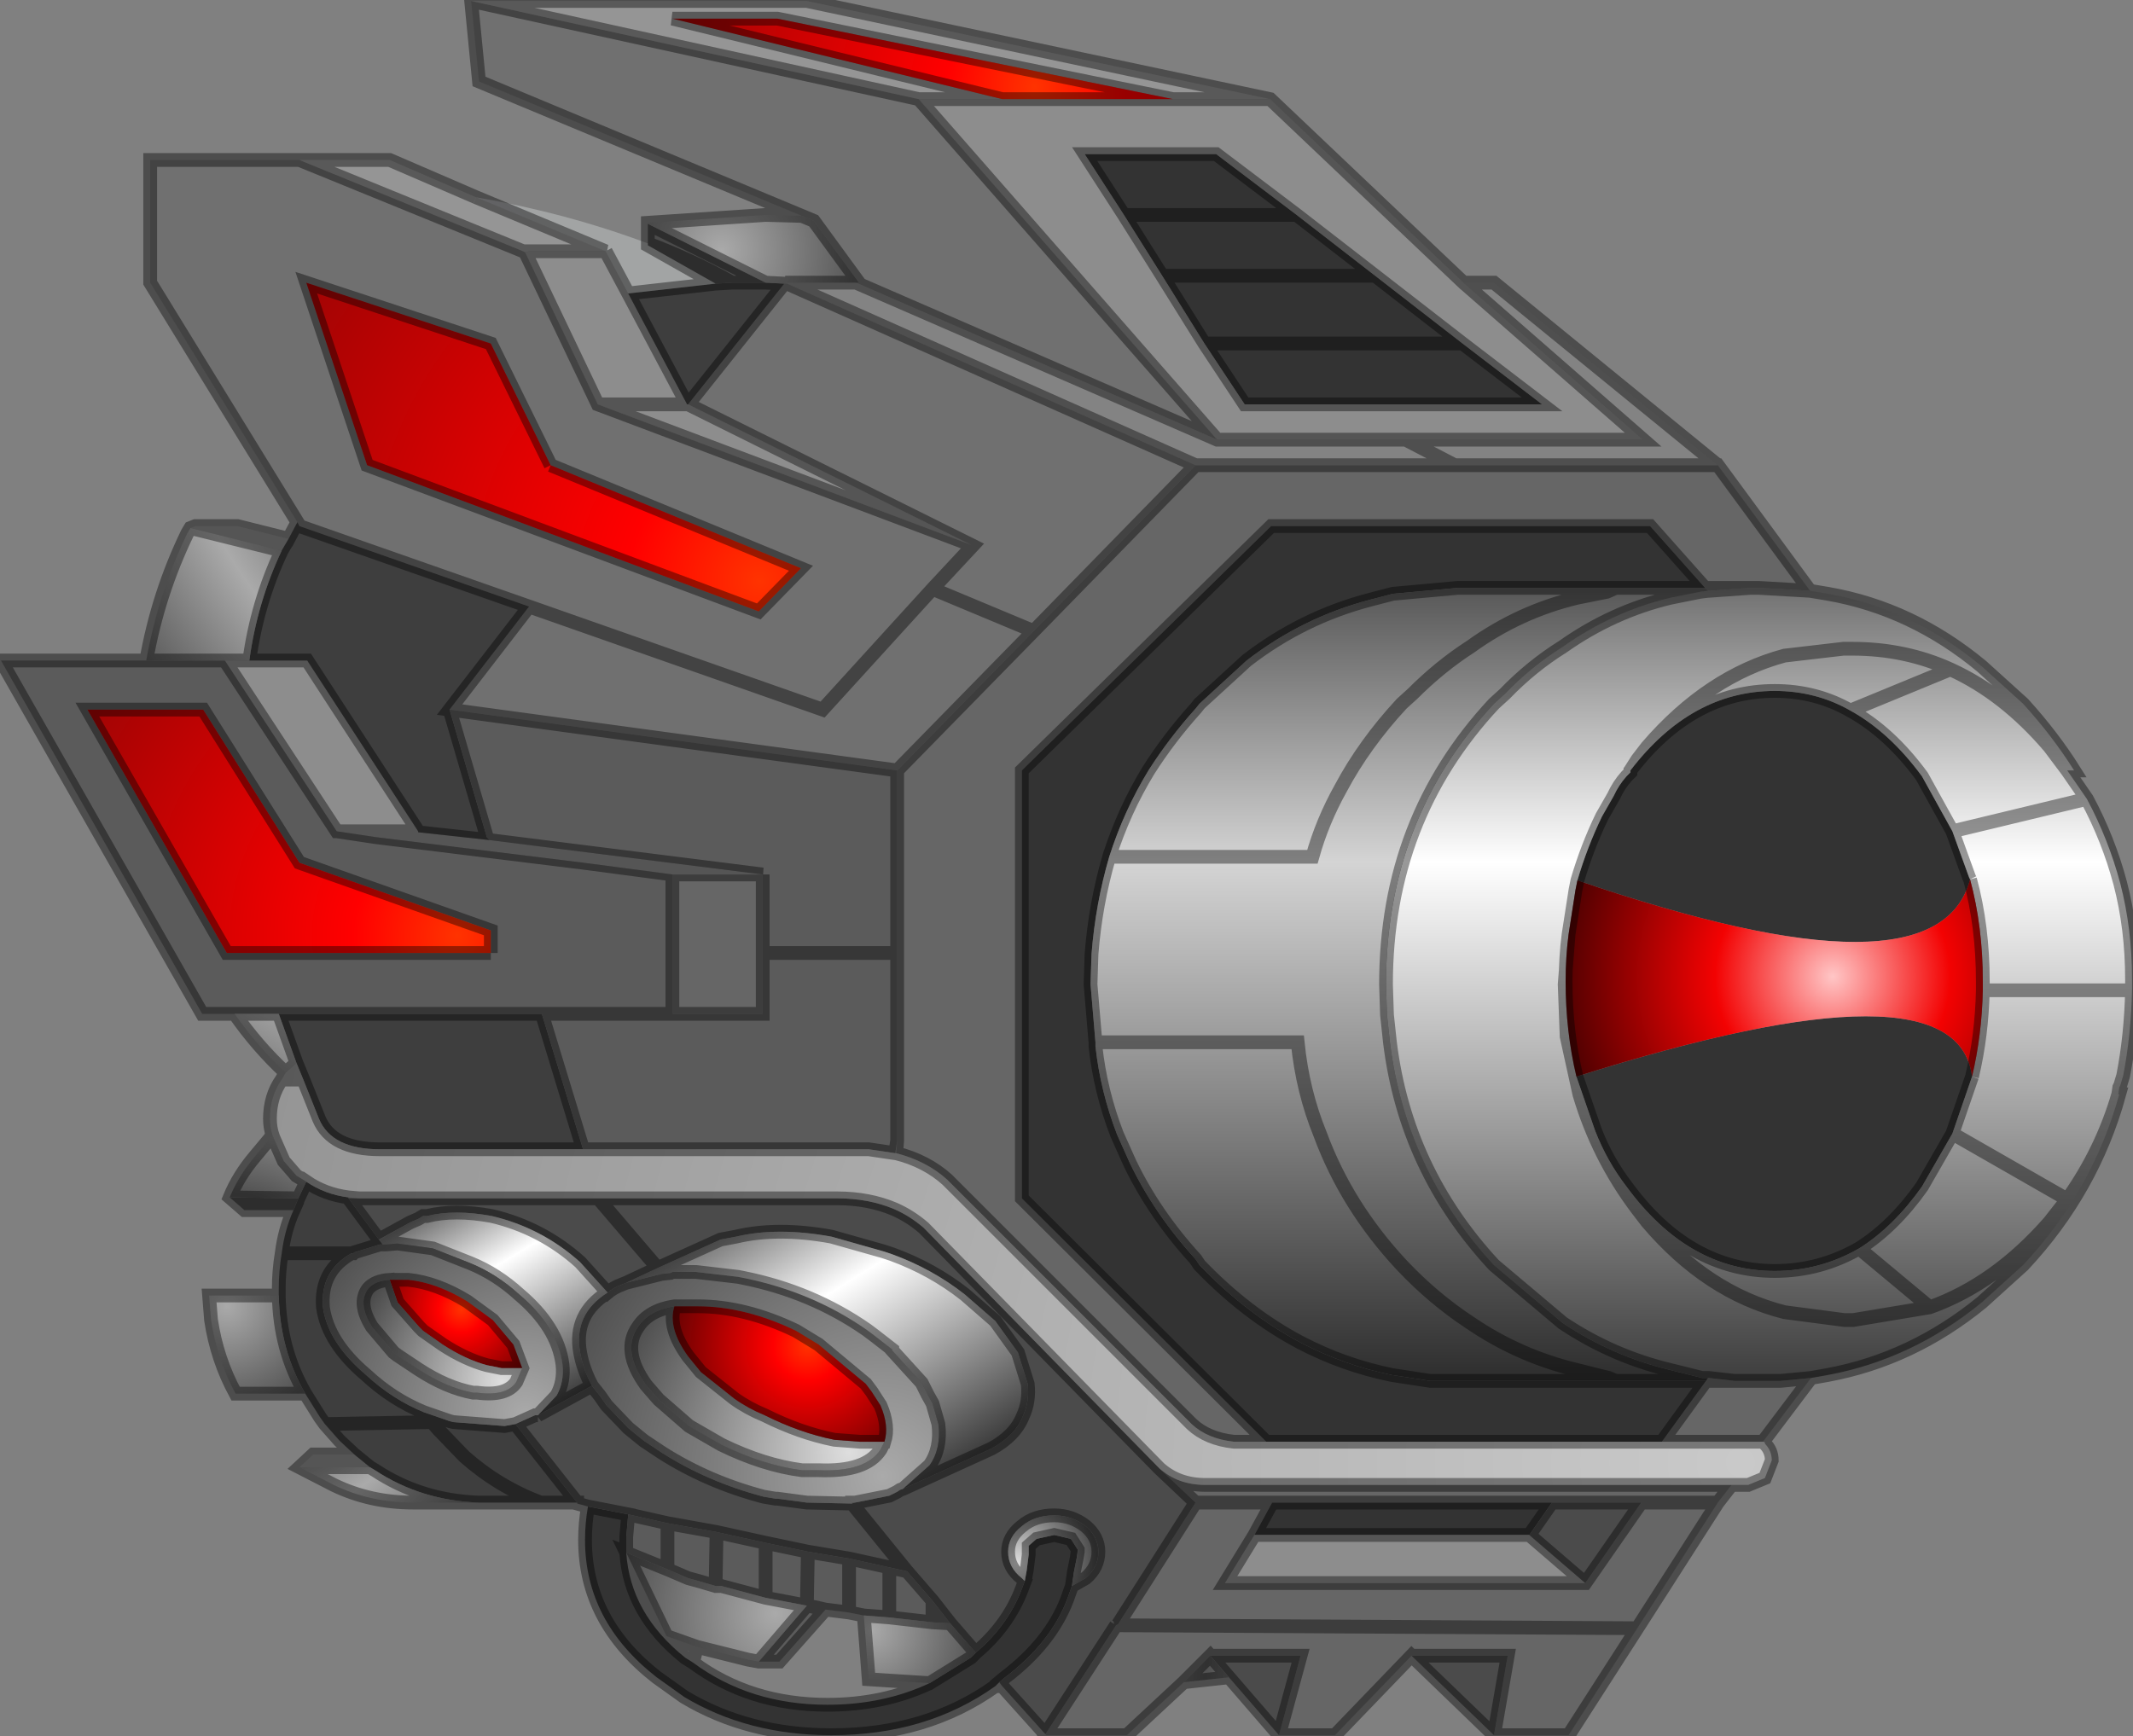 <?xml version="1.0" encoding="UTF-8" standalone="no"?>
<svg xmlns:xlink="http://www.w3.org/1999/xlink" height="88.45px" width="108.65px" xmlns="http://www.w3.org/2000/svg">
  <rect width="100%" height="100%" fill="#808080" stroke="none"/>
  <g transform="matrix(1.0, 0.0, 0.0, 1.0, 0.05, 0.05)">
    <path d="M92.15 30.05 L89.55 29.9 89.1 29.9 87.0 30.05 86.95 30.05 86.8 29.9 89.1 29.9 86.8 29.9 84.0 26.75 64.7 26.75 52.0 39.2 52.0 61.0 64.45 73.4 62.8 73.4 Q61.45 73.25 60.65 72.5 L48.2 60.05 Q47.15 59.1 45.6 58.7 L45.65 58.05 45.65 48.5 45.65 39.2 52.6 32.1 60.85 23.65 74.05 23.65 87.45 23.65 92.15 30.05 M86.95 70.15 L87.0 70.15 88.3 70.3 89.1 70.3 89.25 70.3 90.15 70.3 90.65 70.3 92.2 70.15 89.75 73.4 84.6 73.4 86.85 70.3 86.95 70.15 M88.3 70.3 L86.85 70.3 88.3 70.3 M88.15 75.6 L87.45 76.5 83.35 82.9 79.85 88.35 76.05 88.35 76.75 84.3 71.85 84.3 67.95 88.35 65.1 88.35 66.2 84.3 61.6 84.3 60.25 85.65 57.35 88.35 53.25 88.35 53.2 88.3 56.8 82.75 56.9 82.7 60.85 76.5 64.75 76.5 60.85 76.5 59.0 74.75 Q59.95 75.6 61.35 75.6 L88.15 75.6 M83.55 76.5 L87.45 76.5 83.55 76.5 79.0 76.5 64.75 76.5 63.85 78.15 62.35 80.6 80.7 80.6 83.55 76.5 M83.35 82.9 L56.8 82.75 83.35 82.9 M34.2 44.5 L38.8 44.5 38.8 48.5 38.8 51.6 34.2 51.6 34.2 44.5" fill="#666666" fill-rule="evenodd" stroke="none"/>
    <path d="M80.3 44.8 Q80.8 43.1 81.55 41.55 L82.15 40.5 Q82.4 39.95 82.8 39.5 L83.0 39.3 83.0 39.2 Q86.1 35.15 90.35 35.15 92.45 35.15 94.2 36.15 96.2 37.25 97.85 39.5 L99.4 42.3 100.25 44.65 100.3 44.75 Q98.65 51.1 80.3 44.8 M56.45 43.6 Q55.75 46.0 55.55 48.55 L55.5 50.1 55.75 53.05 55.75 53.25 Q56.0 55.55 56.85 57.75 L57.5 59.2 Q58.75 61.8 60.85 64.1 L61.05 64.4 Q63.45 66.9 66.2 68.35 68.4 69.5 70.85 70.0 L72.8 70.3 73.4 70.3 74.0 70.3 82.25 70.3 86.85 70.3 84.6 73.4 64.45 73.4 52.0 61.0 52.0 39.2 64.7 26.75 84.0 26.75 86.8 29.9 82.25 29.9 74.2 29.9 70.9 30.2 69.75 30.5 Q66.3 31.4 63.45 33.6 L61.05 35.8 60.85 36.05 Q59.5 37.55 58.45 39.2 57.2 41.25 56.45 43.6 M100.4 54.8 L99.4 57.7 97.85 60.4 Q96.4 62.45 94.65 63.55 92.65 64.7 90.35 64.7 85.95 64.7 82.8 60.4 81.8 59.1 81.2 57.55 L80.25 54.8 Q99.65 48.65 100.4 54.8 M50.65 85.85 Q47.15 88.35 42.3 88.35 38.05 88.35 34.8 86.4 L33.4 85.4 Q29.75 82.55 29.75 78.4 29.75 77.55 29.9 76.7 L31.95 77.1 31.85 78.25 31.85 78.55 31.85 78.65 31.85 79.05 Q32.05 82.15 34.85 84.4 L35.25 84.65 Q38.15 86.8 42.1 86.8 44.95 86.8 47.3 85.7 L49.4 84.4 49.65 84.15 Q51.3 82.75 52.0 80.9 L52.15 80.5 52.25 79.95 52.35 79.15 52.35 78.7 52.75 78.35 53.65 78.15 54.5 78.35 54.85 78.9 54.8 79.3 54.65 80.05 54.55 80.75 54.3 81.45 Q53.45 83.65 51.15 85.4 L50.85 85.65 50.65 85.85 M63.85 78.15 L64.75 76.5 79.0 76.5 77.85 78.15 63.85 78.15 M57.2 10.9 L55.2 7.8 61.9 7.8 66.0 10.9 70.0 14.0 74.45 17.45 78.5 20.55 63.35 20.55 61.3 17.45 59.15 14.0 57.2 10.9 66.0 10.9 57.2 10.9 M74.45 17.45 L61.3 17.45 74.45 17.45 M70.0 14.0 L59.15 14.0 70.0 14.0" fill="#333333" fill-rule="evenodd" stroke="none"/>
    <path d="M60.85 23.65 L52.6 32.1 45.65 39.2 22.85 36.1 26.9 30.85 41.85 36.1 47.45 29.95 52.6 32.1 47.45 29.95 41.85 36.1 26.9 30.85 15.2 26.75 15.1 26.55 7.6 14.35 7.6 8.1 15.2 8.1 26.6 12.75 26.7 12.8 30.4 20.55 49.4 27.7 49.5 27.75 47.45 29.95 49.5 27.75 49.4 27.7 35.0 20.55 39.9 14.4 40.05 14.4 60.85 23.65 M40.8 10.95 L24.35 4.1 23.95 0.0 46.75 5.0 61.95 22.35 43.55 14.35 43.7 14.35 41.4 11.2 40.8 10.95 M28.0 23.65 L24.95 17.45 15.55 14.35 18.65 23.65 38.6 31.1 40.75 28.9 28.0 23.65" fill="#707070" fill-rule="evenodd" stroke="none"/>
    <path d="M15.2 8.1 L19.8 8.1 24.2 10.0 30.8 12.75 26.9 12.75 26.6 12.75 15.2 8.1 M23.95 0.0 L41.05 0.0 64.65 5.0 59.7 5.0 39.55 0.9 34.2 0.9 51.0 5.0 46.75 5.0 23.95 0.0 M26.7 12.8 L26.6 12.75 26.9 12.75 26.7 12.8" fill="#959595" fill-rule="evenodd" stroke="none"/>
    <path d="M15.2 74.7 L15.9 74.05 18.0 74.05 18.8 74.7 15.2 74.7 M9.65 26.85 L9.9 26.75 12.05 26.75 14.65 27.4 14.3 28.0 9.65 26.85 M64.65 5.0 L74.5 14.35 83.65 22.35 71.55 22.35 61.95 22.35 46.75 5.0 51.0 5.0 59.7 5.0 64.65 5.0 M80.7 80.6 L62.35 80.6 63.85 78.15 77.85 78.15 80.7 80.6 M57.2 10.9 L59.15 14.0 61.3 17.45 63.35 20.55 78.5 20.55 74.45 17.45 70.0 14.0 66.0 10.9 61.9 7.8 55.2 7.8 57.2 10.9 M49.4 27.7 L30.4 20.55 26.7 12.8 26.9 12.75 30.8 12.75 31.95 14.9 34.95 20.55 35.0 20.55 49.4 27.7 M34.95 20.55 L30.4 20.55 34.95 20.55 M11.4 33.6 L12.65 33.6 15.6 33.6 21.25 42.3 21.25 42.35 24.9 42.75 38.8 44.5 34.2 44.5 29.65 43.9 19.1 42.6 17.1 42.3 11.4 33.6 M21.25 42.3 L17.1 42.3 21.25 42.3" fill="#8d8d8d" fill-rule="evenodd" stroke="none"/>
    <path d="M87.45 23.65 L74.05 23.65 60.85 23.65 40.05 14.4 39.95 14.35 43.55 14.35 61.95 22.35 71.55 22.35 83.65 22.35 74.5 14.35 76.05 14.35 87.45 23.65 M74.05 23.65 L71.55 22.35 74.05 23.65" fill="#838383" fill-rule="evenodd" stroke="none"/>
    <path d="M76.05 88.35 L71.85 84.3 76.75 84.3 76.05 88.35 M65.1 88.35 L62.55 85.4 61.6 84.3 66.2 84.3 65.1 88.35 M53.2 88.3 L51.0 85.85 50.85 85.65 51.15 85.4 Q53.45 83.65 54.3 81.45 L54.55 80.75 55.25 80.35 Q55.9 79.8 55.9 79.0 55.9 78.25 55.25 77.7 54.55 77.15 53.65 77.15 52.65 77.15 52.0 77.7 51.3 78.25 51.3 79.0 51.3 79.8 52.0 80.35 L52.15 80.5 52.0 80.9 Q51.3 82.75 49.65 84.15 L48.35 82.65 47.45 81.5 46.15 80.0 43.35 76.55 46.15 80.0 45.25 79.8 43.2 79.35 41.1 79.0 38.95 78.55 36.45 78.0 33.95 77.55 31.95 77.1 29.9 76.7 29.35 76.55 29.35 76.5 26.2 72.5 27.2 72.05 27.35 72.05 30.1 70.55 30.5 71.05 30.85 71.55 31.95 72.7 32.5 73.15 32.75 73.35 33.65 73.95 Q36.0 75.45 38.85 76.2 L39.45 76.3 39.55 76.3 41.05 76.5 43.35 76.55 43.5 76.5 45.25 76.15 45.65 75.95 45.8 75.85 45.95 75.8 50.45 73.75 Q51.65 73.1 52.05 72.1 52.4 71.35 52.3 70.45 L51.8 68.85 50.65 67.25 49.1 65.9 Q47.45 64.6 45.4 63.85 L44.95 63.7 42.3 62.95 Q39.55 62.45 37.45 62.95 L36.65 63.1 36.1 63.35 33.45 64.55 31.85 65.3 31.6 65.4 Q31.2 65.55 30.9 65.8 L29.5 64.25 Q27.55 62.5 25.0 61.9 23.1 61.55 21.7 61.9 L21.5 61.9 21.25 62.05 20.9 62.2 20.8 62.25 19.25 63.1 17.7 61.0 18.25 61.0 30.4 61.0 30.5 61.1 33.45 64.55 30.5 61.1 30.4 61.0 42.6 61.0 Q44.2 61.0 45.5 61.55 46.3 61.9 47.0 62.5 L59.0 74.75 60.85 76.5 56.9 82.7 56.8 82.75 53.2 88.3 M14.9 61.6 L12.4 61.6 11.65 60.95 15.15 61.0 14.9 61.6 M32.95 12.35 L32.95 11.35 38.95 14.35 38.05 14.35 37.25 14.35 36.4 14.4 32.95 12.45 32.95 12.35 Q35.2 13.2 37.25 14.35 35.2 13.2 32.95 12.35 M83.55 76.5 L80.7 80.6 77.85 78.15 79.0 76.5 83.55 76.5" fill="#4b4b4b" fill-rule="evenodd" stroke="none"/>
    <path d="M29.35 76.5 L27.5 76.5 24.35 76.5 Q21.4 76.4 19.05 74.85 L18.8 74.7 18.0 74.05 17.25 73.35 16.5 72.5 16.25 72.15 15.5 70.95 Q14.2 68.7 14.15 65.95 L14.15 65.6 Q14.15 64.7 14.3 63.8 14.45 62.6 14.9 61.6 L15.15 61.0 15.55 60.15 Q16.5 60.8 17.7 60.95 L17.7 61.0 19.25 63.1 19.45 63.35 19.3 63.35 18.0 63.75 17.95 63.8 17.85 63.8 Q16.25 64.7 16.4 66.55 16.65 68.35 18.6 70.0 19.95 71.25 21.55 71.9 L22.85 72.35 23.05 72.4 25.65 72.6 26.2 72.5 29.35 76.5 M14.65 27.4 L15.1 26.55 15.2 26.75 26.9 30.85 22.85 36.1 24.75 42.6 24.9 42.75 21.25 42.35 21.25 42.3 15.6 33.6 12.65 33.6 Q13.05 30.65 14.3 28.0 L14.65 27.4 M37.25 14.35 L38.05 14.35 38.95 14.35 39.9 14.4 35.0 20.55 34.95 20.55 31.95 14.9 36.4 14.4 37.25 14.35 M27.55 51.6 L29.65 58.5 19.3 58.5 Q16.85 58.5 16.2 56.95 L15.4 54.95 15.05 54.1 14.15 51.6 27.55 51.6 M27.5 76.5 Q25.35 75.7 23.6 74.15 L22.3 72.8 21.95 72.4 21.55 71.9 21.95 72.4 22.3 72.8 23.6 74.15 Q25.35 75.7 27.5 76.5 M14.3 63.8 L17.85 63.8 14.3 63.8 M21.95 72.4 L16.5 72.5 21.95 72.4" fill="#3e3e3e" fill-rule="evenodd" stroke="none"/>
    <path d="M45.65 39.2 L45.65 48.5 45.65 58.05 45.55 58.7 44.2 58.5 29.65 58.5 27.55 51.6 34.2 51.6 27.55 51.6 14.15 51.6 11.9 51.6 10.25 51.6 0.0 33.6 7.4 33.6 11.4 33.6 17.1 42.3 19.1 42.6 29.65 43.9 34.2 44.5 34.2 51.6 38.8 51.6 38.8 48.5 38.8 44.5 24.9 42.75 24.75 42.6 22.85 36.1 45.65 39.2 M24.95 48.5 L24.95 47.35 15.2 43.9 10.3 36.1 4.4 36.1 11.5 48.5 24.95 48.5 M45.65 48.5 L38.8 48.5 45.65 48.5 M46.15 80.0 L47.45 81.5 48.35 82.65 47.45 82.6 45.25 82.35 43.95 82.25 43.2 82.1 42.0 81.95 39.65 84.6 38.6 84.6 41.05 81.75 38.95 81.35 36.7 80.75 36.4 80.75 35.55 80.5 35.0 80.35 33.95 79.9 31.85 79.05 31.85 78.65 31.85 78.55 31.85 78.25 31.95 77.1 33.95 77.55 36.45 78.0 38.95 78.55 41.1 79.0 43.2 79.35 45.25 79.8 46.15 80.0 M33.95 77.55 L33.95 79.9 33.95 77.55 M41.1 79.0 L41.05 81.75 41.1 81.75 42.0 81.95 41.1 81.75 41.05 81.75 41.1 79.0 M36.45 78.0 L36.4 80.75 36.45 78.0 M38.95 78.55 L38.95 81.35 38.95 78.55 M45.25 79.8 L45.25 82.35 45.25 79.8 M43.2 79.35 L43.2 82.1 43.2 79.35 M47.45 81.5 L47.45 82.6 47.45 81.5" fill="#5b5b5b" fill-rule="evenodd" stroke="none"/>
    <path d="M24.2 10.0 Q28.8 10.8 32.95 12.35 L32.95 12.45 36.4 14.4 31.95 14.9 30.8 12.75 24.2 10.0" fill="url(#gradient0)" fill-rule="evenodd" stroke="none"/>
    <path d="M30.9 65.8 Q31.2 65.55 31.6 65.4 L31.85 65.3 33.65 64.85 34.1 64.8 34.2 64.75 35.4 64.75 37.55 65.0 37.8 65.05 Q41.3 65.75 44.1 67.7 L44.5 68.0 45.4 68.7 45.4 68.75 46.9 70.4 47.2 71.0 47.45 71.45 47.75 72.5 Q47.9 73.75 47.3 74.6 L45.95 75.8 45.8 75.85 45.65 75.95 45.25 76.15 43.5 76.5 43.35 76.5 43.35 76.55 41.05 76.5 39.55 76.3 39.45 76.3 38.85 76.2 Q36.0 75.45 33.65 73.95 L32.75 73.35 32.5 73.15 31.95 72.7 30.85 71.55 30.5 71.05 30.1 70.55 Q29.65 69.7 29.5 68.85 29.15 66.9 30.9 65.8 M34.3 66.5 Q33.0 66.7 32.45 67.55 31.6 68.75 32.85 70.5 L33.5 71.25 35.05 72.6 36.7 73.55 Q38.85 74.6 40.8 74.85 L41.65 74.85 Q44.05 74.95 44.8 73.8 L45.0 73.4 Q45.25 72.6 44.8 71.55 L44.35 70.85 44.05 70.45 41.65 68.45 40.5 67.75 Q37.9 66.5 35.5 66.5 L34.3 66.5" fill="url(#gradient1)" fill-rule="evenodd" stroke="none"/>
    <path d="M31.85 65.3 L33.45 64.55 36.1 63.35 36.65 63.1 37.45 62.95 Q39.55 62.45 42.3 62.95 L44.95 63.7 45.4 63.85 Q47.45 64.6 49.1 65.9 L50.65 67.25 51.8 68.85 52.3 70.45 Q52.4 71.35 52.05 72.1 51.65 73.1 50.45 73.75 L45.95 75.8 47.3 74.6 Q47.9 73.75 47.75 72.5 L47.45 71.45 47.2 71.0 46.9 70.4 45.4 68.75 45.4 68.7 44.5 68.0 44.1 67.7 Q41.3 65.75 37.8 65.05 L37.55 65.0 35.4 64.75 34.2 64.75 34.1 64.8 33.65 64.85 31.85 65.3" fill="url(#gradient2)" fill-rule="evenodd" stroke="none"/>
    <path d="M52.15 80.5 L52.0 80.35 Q51.3 79.8 51.3 79.0 51.3 78.25 52.0 77.7 52.65 77.15 53.65 77.15 54.55 77.15 55.25 77.7 55.9 78.25 55.9 79.0 55.9 79.8 55.25 80.35 L54.55 80.75 54.65 80.05 54.8 79.3 54.85 79.0 54.85 78.9 54.5 78.35 53.65 78.15 52.75 78.35 52.35 78.7 52.35 79.15 52.25 79.95 52.15 80.5" fill="url(#gradient3)" fill-rule="evenodd" stroke="none"/>
    <path d="M105.25 39.2 L104.35 38.0 Q102.05 35.3 99.3 34.05 97.0 33.0 94.3 33.0 L94.1 33.0 93.85 33.0 90.85 33.35 Q86.95 34.4 83.85 38.0 L83.35 38.65 83.0 39.2 83.35 38.65 83.85 38.0 Q86.95 34.4 90.85 33.35 L93.85 33.0 94.1 33.0 94.3 33.0 Q97.0 33.0 99.3 34.05 102.05 35.3 104.35 38.0 L105.25 39.2 106.25 40.65 Q107.35 42.7 107.95 44.95 108.55 47.25 108.55 49.85 L108.55 50.1 108.55 50.2 108.55 50.4 Q108.5 52.7 108.1 54.75 L107.95 55.25 107.9 55.35 107.85 55.7 107.9 55.7 Q106.55 60.6 103.0 64.4 L100.9 66.3 Q97.35 69.2 93.05 70.0 L92.2 70.15 90.65 70.3 90.15 70.3 89.25 70.3 89.1 70.3 88.3 70.3 87.0 70.15 86.95 70.15 86.65 70.15 85.05 69.75 Q82.1 69.05 79.55 67.35 L76.05 64.4 Q71.55 59.55 70.75 53.05 L70.6 51.65 70.55 50.1 Q70.55 41.7 76.05 35.8 L76.6 35.3 Q77.95 33.9 79.55 32.9 82.1 31.1 85.05 30.4 L86.55 30.1 86.95 30.05 87.0 30.05 89.1 29.9 89.55 29.9 92.15 30.05 93.05 30.2 Q97.35 30.95 100.9 33.9 L103.0 35.8 Q104.5 37.45 105.6 39.2 L105.25 39.2 M79.85 47.55 L79.65 50.1 79.75 52.75 80.4 55.7 Q81.35 58.9 83.35 61.55 L83.85 62.2 Q86.9 65.8 90.85 66.8 L93.9 67.2 94.1 67.2 94.35 67.2 98.25 66.55 Q101.6 65.35 104.35 62.2 L105.25 61.05 Q107.0 58.6 107.85 55.7 107.0 58.6 105.25 61.05 L104.35 62.2 Q101.6 65.35 98.25 66.55 L94.35 67.2 94.1 67.2 93.9 67.2 90.85 66.8 Q86.9 65.8 83.85 62.2 L83.35 61.55 Q81.35 58.9 80.4 55.7 L79.75 52.75 79.65 50.1 79.85 47.55 Q79.7 48.7 79.7 49.95 79.7 52.5 80.25 54.8 L81.2 57.55 Q81.8 59.1 82.8 60.4 85.95 64.7 90.35 64.7 92.65 64.7 94.65 63.55 96.4 62.45 97.85 60.4 L99.4 57.7 100.4 54.8 Q100.9 52.7 100.95 50.4 L100.95 49.95 Q100.95 47.15 100.3 44.75 L100.25 44.65 99.4 42.3 97.85 39.5 Q96.2 37.25 94.2 36.15 92.45 35.15 90.35 35.15 86.1 35.15 83.0 39.2 L83.0 39.3 82.8 39.5 Q82.4 39.95 82.15 40.5 L81.55 41.55 Q80.8 43.1 80.3 44.8 L80.2 45.3 79.85 47.55 M99.3 34.05 L94.2 36.15 99.3 34.05 M106.25 40.65 L99.4 42.3 106.25 40.65 M98.25 66.55 L94.65 63.55 98.25 66.55 M108.55 50.4 L100.95 50.4 108.55 50.4 M105.25 61.05 L99.4 57.7 105.25 61.05" fill="url(#gradient4)" fill-rule="evenodd" stroke="none"/>
    <path d="M86.95 30.05 L86.55 30.1 85.05 30.4 Q82.1 31.1 79.55 32.9 77.95 33.9 76.6 35.3 L76.05 35.8 Q70.55 41.7 70.55 50.1 L70.6 51.65 70.75 53.05 Q71.55 59.55 76.05 64.4 L79.55 67.35 Q82.1 69.05 85.05 69.75 L86.65 70.15 86.95 70.15 86.85 70.3 82.25 70.3 81.9 70.15 80.3 69.75 Q77.35 69.05 74.85 67.35 72.95 66.1 71.35 64.4 68.55 61.4 67.2 57.75 66.3 55.55 66.05 53.05 L55.75 53.05 66.05 53.05 Q66.3 55.55 67.2 57.75 68.55 61.4 71.35 64.4 72.95 66.1 74.85 67.35 77.35 69.05 80.3 69.75 L81.9 70.15 82.25 70.3 74.0 70.3 73.4 70.3 72.8 70.3 70.85 70.0 Q68.4 69.5 66.2 68.35 63.45 66.9 61.05 64.4 L60.85 64.1 Q58.75 61.8 57.5 59.2 L56.85 57.75 Q56.0 55.55 55.75 53.25 L55.75 53.05 55.5 50.1 55.55 48.55 Q55.75 46.0 56.45 43.6 57.2 41.25 58.45 39.2 59.5 37.55 60.85 36.05 L61.05 35.8 63.45 33.6 Q66.3 31.4 69.75 30.5 L70.9 30.2 74.2 29.9 82.25 29.9 86.8 29.9 86.95 30.05 M56.45 43.6 L66.8 43.6 Q67.3 41.8 68.25 40.1 69.45 37.85 71.35 35.8 L71.9 35.3 Q73.3 33.9 74.85 32.9 77.35 31.1 80.3 30.4 L81.8 30.1 82.25 29.9 81.8 30.1 80.3 30.4 Q77.35 31.1 74.85 32.9 73.3 33.9 71.9 35.3 L71.35 35.8 Q69.45 37.85 68.25 40.1 67.3 41.8 66.8 43.6 L56.45 43.6" fill="url(#gradient5)" fill-rule="evenodd" stroke="none"/>
    <path d="M79.85 47.55 L80.2 45.3 80.3 44.8 Q98.65 51.1 100.3 44.75 100.95 47.15 100.95 49.95 L100.95 50.4 Q100.9 52.7 100.4 54.8 99.65 48.65 80.25 54.8 79.7 52.5 79.7 49.95 79.7 48.7 79.85 47.55" fill="url(#gradient6)" fill-rule="evenodd" stroke="none"/>
    <path d="M45.6 58.7 Q47.15 59.1 48.2 60.05 L60.65 72.5 Q61.45 73.25 62.8 73.4 L64.45 73.4 84.6 73.4 89.75 73.4 89.8 73.4 89.85 73.45 89.85 73.5 Q90.2 73.85 90.2 74.35 L89.85 75.25 89.0 75.6 88.7 75.6 88.15 75.6 61.35 75.6 Q59.95 75.6 59.0 74.75 L47.0 62.5 Q46.3 61.9 45.5 61.55 44.2 61.0 42.6 61.0 L30.4 61.0 18.25 61.0 17.7 60.95 Q16.5 60.8 15.55 60.15 L15.05 59.85 14.4 59.1 13.85 57.85 Q13.7 57.4 13.7 56.95 13.7 55.8 14.3 54.95 L14.5 54.6 15.05 54.1 15.4 54.95 16.2 56.95 Q16.85 58.5 19.3 58.5 L29.65 58.5 44.2 58.5 45.55 58.7 45.6 58.7 M14.3 54.95 L14.45 54.95 15.4 54.95 14.45 54.95 14.3 54.95" fill="url(#gradient7)" fill-rule="evenodd" stroke="none"/>
    <path d="M51.0 5.0 L34.2 0.9 39.55 0.9 59.7 5.0 51.0 5.0" fill="url(#gradient8)" fill-rule="evenodd" stroke="none"/>
    <path d="M14.5 54.6 Q13.05 53.25 11.9 51.6 L14.15 51.6 15.05 54.1 14.5 54.6 M7.4 33.6 Q8.0 30.2 9.5 27.1 L9.65 26.85 14.3 28.0 Q13.05 30.65 12.65 33.6 L11.4 33.6 7.4 33.6 M32.95 11.35 L32.95 11.3 38.95 10.9 40.8 10.95 41.4 11.2 43.7 14.35 43.55 14.35 39.95 14.35 39.9 14.4 38.95 14.35 32.95 11.35" fill="url(#gradient9)" fill-rule="evenodd" stroke="none"/>
    <path d="M28.0 23.65 L40.75 28.9 38.6 31.1 18.65 23.65 15.55 14.35 24.95 17.45 28.0 23.65" fill="url(#gradient10)" fill-rule="evenodd" stroke="none"/>
    <path d="M24.95 48.5 L11.5 48.5 4.4 36.1 10.3 36.1 15.2 43.9 24.95 47.35 24.95 48.5" fill="url(#gradient11)" fill-rule="evenodd" stroke="none"/>
    <path d="M19.25 63.1 L20.8 62.25 20.9 62.2 21.25 62.05 21.5 61.9 21.7 61.9 Q23.1 61.55 25.0 61.9 27.55 62.5 29.5 64.25 L30.9 65.8 Q29.15 66.9 29.5 68.85 29.65 69.7 30.1 70.55 L27.35 72.05 28.3 71.05 Q28.7 70.35 28.6 69.45 28.35 67.55 26.4 65.9 25.25 64.85 23.9 64.3 L22.0 63.55 20.2 63.3 19.6 63.35 19.45 63.35 19.25 63.1" fill="url(#gradient12)" fill-rule="evenodd" stroke="none"/>
    <path d="M26.55 69.65 L26.1 68.45 25.05 67.2 23.75 66.25 Q22.2 65.3 20.75 65.15 L19.8 65.15 Q19.05 65.2 18.7 65.6 18.15 66.35 18.9 67.55 L20.0 68.85 20.2 69.0 21.25 69.7 Q22.7 70.65 24.05 70.9 L24.25 70.9 Q25.75 71.1 26.25 70.35 L26.55 69.65 M19.45 63.35 L19.6 63.35 20.2 63.3 22.0 63.55 23.9 64.3 Q25.25 64.85 26.4 65.9 28.35 67.55 28.6 69.45 28.7 70.35 28.3 71.05 L27.35 72.05 27.2 72.05 26.2 72.5 25.65 72.6 23.05 72.4 22.85 72.35 21.55 71.9 Q19.95 71.25 18.6 70.0 16.65 68.35 16.4 66.55 16.25 64.7 17.85 63.8 L17.95 63.8 18.0 63.75 19.3 63.35 19.45 63.35" fill="url(#gradient13)" fill-rule="evenodd" stroke="none"/>
    <path d="M19.8 65.15 L20.75 65.15 Q22.2 65.3 23.75 66.25 L25.05 67.2 26.1 68.45 26.55 69.65 25.5 69.65 24.75 69.5 Q23.65 69.2 22.5 68.45 L21.5 67.75 21.3 67.55 20.2 66.3 19.8 65.15" fill="url(#gradient14)" fill-rule="evenodd" stroke="none"/>
    <path d="M26.55 69.65 L26.25 70.35 Q25.75 71.1 24.25 70.9 L24.05 70.9 Q22.7 70.65 21.25 69.7 L20.2 69.0 20.0 68.85 18.9 67.55 Q18.15 66.35 18.7 65.6 19.05 65.2 19.8 65.15 L20.2 66.3 21.3 67.55 21.5 67.75 22.5 68.45 Q23.65 69.2 24.75 69.5 L25.5 69.65 26.55 69.65" fill="url(#gradient15)" fill-rule="evenodd" stroke="none"/>
    <path d="M45.0 73.4 L44.8 73.8 Q44.05 74.95 41.65 74.85 L40.8 74.85 Q38.85 74.6 36.7 73.55 L35.05 72.6 33.5 71.25 32.85 70.5 Q31.6 68.75 32.45 67.55 33.0 66.7 34.3 66.5 33.95 67.6 35.0 69.05 L35.65 69.85 37.35 71.2 Q38.05 71.7 38.9 72.05 40.7 72.95 42.45 73.3 L43.75 73.4 45.0 73.4" fill="url(#gradient16)" fill-rule="evenodd" stroke="none"/>
    <path d="M34.3 66.5 L35.5 66.5 Q37.9 66.5 40.5 67.75 L41.65 68.45 44.05 70.45 44.35 70.85 44.8 71.55 Q45.25 72.6 45.0 73.4 L43.75 73.4 42.45 73.3 Q40.7 72.95 38.9 72.05 38.05 71.7 37.35 71.2 L35.65 69.85 35.0 69.05 Q33.95 67.6 34.3 66.5" fill="url(#gradient17)" fill-rule="evenodd" stroke="none"/>
    <path d="M24.35 76.5 L21.0 76.5 Q18.8 76.5 16.95 75.6 L15.2 74.7 18.8 74.7 19.05 74.85 Q21.4 76.4 24.35 76.5 M15.5 70.95 L11.95 70.95 Q11.0 69.2 10.7 67.2 L10.6 65.95 14.15 65.95 Q14.2 68.7 15.5 70.95 M11.65 60.95 Q12.1 59.85 12.95 58.85 L13.7 57.95 Q13.7 57.9 13.85 57.85 L14.4 59.1 15.05 59.85 15.55 60.15 15.15 61.0 11.65 60.95" fill="url(#gradient18)" fill-rule="evenodd" stroke="none"/>
    <path d="M31.85 79.05 L33.95 79.9 35.0 80.35 35.55 80.5 36.4 80.75 36.7 80.75 38.95 81.35 41.05 81.75 38.6 84.6 38.05 84.5 35.45 83.85 33.9 83.3 31.85 79.05" fill="url(#gradient19)" fill-rule="evenodd" stroke="none"/>
    <path d="M62.55 85.4 L60.25 85.65 61.6 84.3 62.55 85.4 M48.35 82.65 L49.65 84.15 49.4 84.4 47.3 85.7 44.2 85.5 43.95 82.25 45.25 82.35 47.45 82.6 48.35 82.65" fill="url(#gradient20)" fill-rule="evenodd" stroke="none"/>
    <path d="M83.0 39.2 L83.35 38.65 83.85 38.0 Q86.95 34.4 90.85 33.35 L93.85 33.0 94.1 33.0 94.3 33.0 Q97.0 33.0 99.3 34.05 102.05 35.3 104.35 38.0 L105.25 39.2 105.6 39.2 Q104.5 37.45 103.0 35.8 L100.9 33.9 Q97.35 30.95 93.05 30.2 L92.15 30.05 89.55 29.9 89.1 29.9 87.0 30.05 86.95 30.05 86.55 30.1 85.05 30.4 Q82.1 31.1 79.55 32.9 77.95 33.9 76.6 35.3 L76.05 35.8 Q70.55 41.7 70.55 50.1 L70.6 51.65 70.75 53.05 Q71.55 59.55 76.05 64.4 L79.55 67.35 Q82.1 69.05 85.05 69.75 L86.65 70.15 86.95 70.15 87.0 70.15 88.3 70.3 89.1 70.3 89.25 70.3 90.15 70.3 90.65 70.3 92.2 70.15 93.05 70.0 Q97.35 69.2 100.9 66.3 L103.0 64.4 Q106.55 60.6 107.9 55.7 L107.85 55.7 Q107.0 58.6 105.25 61.05 L104.35 62.2 Q101.6 65.35 98.25 66.55 L94.35 67.2 94.1 67.2 93.9 67.2 90.85 66.8 Q86.9 65.8 83.85 62.2 L83.35 61.55 Q81.35 58.9 80.4 55.7 L79.75 52.75 79.65 50.1 79.85 47.55 80.2 45.3 80.3 44.8 Q80.8 43.1 81.55 41.55 L82.15 40.5 Q82.4 39.95 82.8 39.5 L83.0 39.3 83.0 39.2 Q86.1 35.15 90.35 35.15 92.45 35.15 94.2 36.15 L99.3 34.05 M86.8 29.9 L89.1 29.9 M82.25 29.9 L81.8 30.1 80.3 30.4 Q77.35 31.1 74.85 32.9 73.3 33.9 71.9 35.3 L71.35 35.8 Q69.45 37.85 68.25 40.1 67.3 41.8 66.8 43.6 L56.45 43.6 Q55.75 46.0 55.55 48.55 L55.5 50.1 55.75 53.05 66.05 53.05 Q66.3 55.55 67.2 57.75 68.55 61.4 71.35 64.4 72.95 66.1 74.85 67.35 77.35 69.05 80.3 69.75 L81.9 70.15 82.25 70.3 86.85 70.3 88.3 70.3 M64.45 73.4 L52.0 61.0 52.0 39.2 64.7 26.75 84.0 26.75 86.8 29.9 82.25 29.9 74.2 29.9 70.9 30.2 69.75 30.5 Q66.3 31.4 63.45 33.6 L61.05 35.8 60.85 36.05 Q59.5 37.55 58.45 39.2 57.2 41.25 56.45 43.6 M100.3 44.75 L100.25 44.65 99.4 42.3 97.85 39.5 Q96.2 37.25 94.2 36.15 M105.25 39.2 L106.25 40.65 Q107.35 42.7 107.95 44.95 108.55 47.25 108.55 49.85 L108.55 50.1 108.55 50.2 108.55 50.4 Q108.5 52.7 108.1 54.75 L107.95 55.25 107.9 55.35 107.85 55.7 M99.4 42.3 L106.25 40.65 M92.15 30.05 L87.45 23.65 74.05 23.65 60.85 23.65 52.6 32.1 45.65 39.2 45.65 48.5 45.65 58.05 45.6 58.7 Q47.15 59.1 48.2 60.05 L60.65 72.5 Q61.45 73.25 62.8 73.4 L64.45 73.4 84.6 73.4 86.85 70.3 M100.4 54.8 Q100.9 52.7 100.95 50.4 L100.95 49.95 Q100.95 47.15 100.3 44.75 M80.25 54.8 L81.2 57.55 Q81.8 59.1 82.8 60.4 85.95 64.7 90.35 64.7 92.65 64.7 94.65 63.55 96.4 62.45 97.85 60.4 L99.4 57.7 100.4 54.8 M80.25 54.8 Q79.7 52.5 79.7 49.95 79.7 48.7 79.85 47.55 M89.75 73.4 L89.8 73.4 89.85 73.45 89.85 73.5 Q90.2 73.85 90.2 74.35 L89.85 75.25 89.0 75.6 88.7 75.6 88.15 75.6 87.45 76.5 83.35 82.9 79.85 88.35 76.05 88.35 71.85 84.3 67.95 88.35 65.1 88.35 62.55 85.4 60.25 85.65 57.35 88.35 53.25 88.35 53.2 88.35 53.2 88.3 51.0 85.85 50.65 85.85 Q47.15 88.35 42.3 88.35 38.05 88.35 34.8 86.4 L33.4 85.4 Q29.75 82.55 29.75 78.4 29.75 77.55 29.9 76.7 L29.35 76.55 29.35 76.5 27.5 76.5 24.35 76.5 21.0 76.5 Q18.8 76.5 16.95 75.6 L15.2 74.7 15.9 74.05 18.0 74.05 17.25 73.35 16.5 72.5 16.25 72.15 15.5 70.95 11.95 70.95 Q11.0 69.2 10.7 67.2 L10.6 65.95 14.15 65.95 14.15 65.6 Q14.15 64.7 14.3 63.8 14.45 62.6 14.9 61.6 L12.4 61.6 11.65 60.95 Q12.1 59.85 12.95 58.85 L13.7 57.95 Q13.7 57.9 13.85 57.85 13.7 57.4 13.7 56.95 13.7 55.8 14.3 54.95 L14.5 54.6 Q13.05 53.25 11.9 51.6 L10.25 51.6 0.0 33.6 7.4 33.6 Q8.0 30.2 9.5 27.1 L9.65 26.85 9.9 26.75 12.05 26.75 14.65 27.4 15.1 26.55 7.6 14.35 7.6 8.1 15.2 8.1 19.8 8.1 24.2 10.0 M32.95 12.35 L32.95 11.35 32.95 11.3 38.95 10.9 40.8 10.95 24.35 4.1 23.95 0.0 41.05 0.0 64.65 5.0 74.5 14.35 76.05 14.35 87.45 23.65 M84.6 73.4 L89.75 73.4 92.2 70.15 M94.65 63.55 L98.25 66.55 M87.45 76.5 L83.55 76.5 80.7 80.6 62.35 80.6 63.85 78.15 64.75 76.5 60.85 76.5 56.9 82.7 56.8 82.75 83.35 82.9 M99.4 57.7 L105.25 61.05 M100.95 50.4 L108.55 50.4 M57.2 10.9 L55.2 7.8 61.9 7.8 66.0 10.9 70.0 14.0 74.45 17.45 78.5 20.55 63.35 20.55 61.3 17.45 59.15 14.0 57.2 10.9 66.0 10.9 M71.55 22.35 L74.05 23.65 M61.3 17.45 L74.45 17.45 M71.55 22.35 L61.95 22.35 43.55 14.35 39.95 14.35 40.05 14.4 60.85 23.65 M43.55 14.35 L43.7 14.35 41.4 11.2 40.8 10.95 M46.75 5.0 L51.0 5.0 34.2 0.9 39.55 0.9 59.7 5.0 64.65 5.0 M51.0 5.0 L59.7 5.0 M52.6 32.1 L47.45 29.95 41.85 36.1 26.9 30.85 22.85 36.1 45.65 39.2 M47.45 29.95 L49.5 27.75 49.4 27.7 30.4 20.55 26.7 12.8 26.6 12.75 15.2 8.1 M61.95 22.35 L46.75 5.0 23.95 0.0 M59.15 14.0 L70.0 14.0 M26.9 12.75 L26.6 12.75 M26.9 12.75 L30.8 12.75 24.2 10.0 M28.0 23.65 L40.75 28.9 38.6 31.1 18.65 23.65 15.55 14.35 24.95 17.45 28.0 23.65 M37.25 14.35 L38.05 14.35 38.95 14.35 32.95 11.35 M36.4 14.4 L37.25 14.35 Q35.2 13.2 32.95 12.35 L32.95 12.45 36.4 14.4 31.95 14.9 34.95 20.55 35.0 20.55 39.9 14.4 38.95 14.35 M39.9 14.4 L40.05 14.4 M39.9 14.4 L39.95 14.35 M31.95 14.9 L30.8 12.75 M30.4 20.55 L34.95 20.55 M11.4 33.6 L12.65 33.6 Q13.05 30.65 14.3 28.0 L9.65 26.85 M14.3 28.0 L14.65 27.4 M12.65 33.6 L15.6 33.6 21.25 42.3 21.25 42.35 24.9 42.75 24.75 42.6 22.85 36.1 M26.9 30.85 L15.2 26.75 15.1 26.55 M17.1 42.3 L19.1 42.6 29.65 43.9 34.2 44.5 38.8 44.5 24.9 42.75 M7.4 33.6 L11.4 33.6 17.1 42.3 21.25 42.3 M24.95 48.5 L11.5 48.5 4.4 36.1 10.3 36.1 15.2 43.9 24.95 47.35 24.95 48.5 M38.8 44.5 L38.8 48.5 45.65 48.5 M38.8 48.5 L38.8 51.6 34.2 51.6 27.55 51.6 29.65 58.5 44.2 58.5 45.55 58.7 45.65 58.05 M33.45 64.55 L30.5 61.1 30.4 61.0 18.25 61.0 17.7 61.0 19.25 63.1 20.8 62.25 20.9 62.2 21.25 62.05 21.5 61.9 21.7 61.9 Q23.1 61.55 25.0 61.9 27.55 62.5 29.5 64.25 L30.9 65.8 Q31.2 65.55 31.6 65.4 L31.85 65.3 33.45 64.55 36.1 63.35 36.65 63.1 37.45 62.95 Q39.55 62.45 42.3 62.95 L44.95 63.7 45.4 63.85 Q47.45 64.6 49.1 65.9 L50.65 67.25 51.8 68.85 52.3 70.45 Q52.4 71.35 52.05 72.1 51.65 73.1 50.45 73.75 L45.95 75.8 45.8 75.85 45.65 75.95 45.25 76.15 43.5 76.5 43.35 76.55 46.15 80.0 47.45 81.5 48.35 82.65 49.65 84.15 Q51.3 82.75 52.0 80.9 L52.15 80.5 52.0 80.35 Q51.3 79.8 51.3 79.0 51.3 78.25 52.0 77.7 52.65 77.15 53.65 77.15 54.55 77.15 55.25 77.7 55.9 78.25 55.9 79.0 55.9 79.8 55.25 80.35 L54.55 80.75 54.3 81.45 Q53.45 83.65 51.15 85.4 L50.85 85.65 51.0 85.85 M19.8 65.15 L20.75 65.15 Q22.2 65.3 23.75 66.25 L25.05 67.2 26.1 68.45 26.55 69.65 26.25 70.35 Q25.75 71.1 24.25 70.9 L24.05 70.9 Q22.7 70.65 21.25 69.7 L20.2 69.0 20.0 68.85 18.9 67.55 Q18.15 66.35 18.7 65.6 19.05 65.2 19.8 65.15 L20.2 66.3 21.3 67.55 21.5 67.75 22.5 68.45 Q23.65 69.2 24.75 69.5 L25.5 69.65 26.55 69.65 M19.45 63.35 L19.6 63.35 20.2 63.3 22.0 63.55 23.9 64.3 Q25.25 64.85 26.4 65.9 28.35 67.55 28.6 69.45 28.7 70.35 28.3 71.05 L27.35 72.05 30.1 70.55 Q29.65 69.7 29.5 68.85 29.15 66.9 30.9 65.8 M21.55 71.9 L21.95 72.4 22.3 72.8 23.6 74.15 Q25.35 75.7 27.5 76.5 M26.2 72.5 L25.65 72.6 23.05 72.4 22.85 72.35 21.55 71.9 Q19.95 71.25 18.6 70.0 16.65 68.35 16.4 66.55 16.25 64.7 17.85 63.8 L14.3 63.8 M27.35 72.05 L27.2 72.05 26.2 72.5 29.35 76.5 M31.85 65.3 L33.65 64.85 34.1 64.8 34.2 64.75 35.4 64.75 37.55 65.0 37.8 65.05 Q41.3 65.75 44.1 67.7 L44.5 68.0 45.4 68.7 45.4 68.75 46.9 70.4 47.2 71.0 47.45 71.45 47.75 72.5 Q47.9 73.75 47.3 74.6 L45.95 75.8 M45.0 73.4 L44.8 73.8 Q44.05 74.95 41.65 74.85 L40.8 74.85 Q38.85 74.6 36.7 73.55 L35.05 72.6 33.5 71.25 32.85 70.5 Q31.6 68.75 32.45 67.55 33.0 66.7 34.3 66.5 L35.5 66.5 Q37.9 66.5 40.5 67.75 L41.65 68.45 44.05 70.45 44.35 70.85 44.8 71.55 Q45.25 72.6 45.0 73.4 L43.75 73.4 42.45 73.3 Q40.7 72.95 38.9 72.05 38.05 71.7 37.35 71.2 L35.65 69.85 35.0 69.05 Q33.95 67.6 34.3 66.5 M43.35 76.55 L41.05 76.5 39.55 76.3 39.45 76.3 38.85 76.2 Q36.0 75.45 33.65 73.95 L32.75 73.35 32.5 73.15 31.95 72.7 30.85 71.55 30.5 71.05 30.1 70.55 M15.05 54.1 L14.5 54.6 M15.4 54.95 L14.45 54.95 14.3 54.95 M15.05 54.1 L14.15 51.6 11.9 51.6 M14.9 61.6 L15.15 61.0 11.65 60.95 M15.55 60.15 L15.05 59.85 14.4 59.1 13.85 57.85 M18.25 61.0 L17.7 60.95 17.7 61.0 M17.7 60.95 Q16.5 60.8 15.55 60.15 L15.15 61.0 M29.65 58.5 L19.3 58.5 Q16.85 58.5 16.2 56.95 L15.4 54.95 15.05 54.1 M19.45 63.35 L19.25 63.1 M17.85 63.8 L17.95 63.8 18.0 63.75 19.3 63.35 19.45 63.35 M15.5 70.95 Q14.2 68.7 14.15 65.95 M18.8 74.7 L15.2 74.7 M24.35 76.5 Q21.4 76.4 19.05 74.85 L18.8 74.7 18.0 74.05 M31.95 77.1 L33.95 77.55 36.45 78.0 38.95 78.55 41.1 79.0 43.2 79.35 45.25 79.8 46.15 80.0 M33.95 79.9 L33.95 77.55 M31.85 79.05 L31.85 78.65 31.85 78.55 31.85 78.25 31.95 77.1 29.9 76.7 M38.6 84.6 L41.05 81.75 38.95 81.35 36.7 80.75 36.4 80.75 35.55 80.5 35.0 80.35 33.95 79.9 31.85 79.05 33.9 83.3 35.45 83.85 38.05 84.5 38.6 84.6 39.65 84.6 42.0 81.95 41.1 81.75 41.05 81.75 41.1 79.0 M47.3 85.7 Q44.95 86.8 42.1 86.8 38.15 86.8 35.25 84.65 L34.85 84.4 Q32.05 82.15 31.85 79.05 M38.95 81.35 L38.95 78.55 M36.4 80.75 L36.45 78.0 M35.45 83.85 L35.25 84.65 M14.15 51.6 L27.55 51.6 M16.5 72.5 L21.95 72.4 M55.75 53.05 L55.75 53.25 Q56.0 55.55 56.85 57.75 L57.5 59.2 Q58.75 61.8 60.85 64.1 L61.05 64.4 Q63.45 66.9 66.2 68.35 68.4 69.5 70.85 70.0 L72.8 70.3 73.4 70.3 74.0 70.3 82.25 70.3 M30.4 61.0 L42.6 61.0 Q44.2 61.0 45.5 61.55 46.3 61.9 47.0 62.5 L59.0 74.75 Q59.95 75.6 61.35 75.6 L88.15 75.6 M45.55 58.7 L45.6 58.7 M52.15 80.5 L52.25 79.95 52.35 79.15 52.35 78.7 52.75 78.35 53.65 78.15 54.5 78.35 54.85 78.9 54.85 79.0 54.8 79.3 54.65 80.05 54.55 80.75 M54.85 78.9 L54.8 79.3 M50.85 85.65 L50.65 85.85 M43.35 76.55 L43.35 76.5 43.5 76.5 M43.95 82.25 L44.2 85.5 47.3 85.7 49.4 84.4 49.65 84.15 M43.95 82.25 L43.2 82.1 42.0 81.95 M48.35 82.65 L47.45 82.6 45.25 82.35 43.95 82.25 M47.45 82.6 L47.45 81.5 M43.2 82.1 L43.2 79.35 M45.25 82.35 L45.25 79.8 M53.25 88.35 L53.2 88.3 56.8 82.75 M80.7 80.6 L77.85 78.15 63.85 78.15 M71.85 84.3 L76.75 84.3 76.05 88.35 M77.85 78.15 L79.0 76.5 64.75 76.5 M62.55 85.4 L61.6 84.3 60.25 85.65 M61.6 84.3 L66.2 84.3 65.1 88.35 M60.85 76.5 L59.0 74.75 M49.4 27.7 L35.0 20.55 M34.2 51.6 L34.2 44.5 M83.55 76.5 L79.0 76.5 M74.5 14.35 L83.65 22.35 71.55 22.35" fill="none" stroke="#000000" stroke-width="0.7" stroke-opacity="0.4"/>
  </g>
  <defs>
    <radialGradient cx="0" cy="0" gradientTransform="matrix(0.035, 0.0, 0.0, 0.035, 6.35, 30.9)" gradientUnits="userSpaceOnUse" id="gradient0" r="819.2" spreadMethod="pad">
      <stop offset="0.0" stop-color="#c900ff"/>
      <stop offset="1.0" stop-color="#f1f9fa" stop-opacity="0.298"/>
    </radialGradient>
    <radialGradient cx="0" cy="0" gradientTransform="matrix(0.021, 0.0, 0.0, 0.021, 44.9, 75.15)" gradientUnits="userSpaceOnUse" id="gradient1" r="819.2" spreadMethod="reflect">
      <stop offset="0.0" stop-color="#aaaaaa"/>
      <stop offset="1.0" stop-color="#515151"/>
    </radialGradient>
    <linearGradient gradientTransform="matrix(-0.005, -0.009, 0.008, -0.005, 42.65, 68.55)" gradientUnits="userSpaceOnUse" id="gradient2" spreadMethod="reflect" x1="-819.2" x2="819.2">
      <stop offset="0.0" stop-color="#3c3c3c"/>
      <stop offset="0.65" stop-color="#ffffff"/>
      <stop offset="1.0" stop-color="#6d6d6d"/>
    </linearGradient>
    <radialGradient cx="0" cy="0" gradientTransform="matrix(0.005, 0.0, 0.0, 0.005, 51.75, 79.6)" gradientUnits="userSpaceOnUse" id="gradient3" r="819.2" spreadMethod="reflect">
      <stop offset="0.0" stop-color="#dedede"/>
      <stop offset="1.0" stop-color="#464646"/>
    </radialGradient>
    <linearGradient gradientTransform="matrix(0.0, -0.025, 0.023, 0.0, 89.2, 50.0)" gradientUnits="userSpaceOnUse" id="gradient4" spreadMethod="reflect" x1="-819.2" x2="819.2">
      <stop offset="0.0" stop-color="#3c3c3c"/>
      <stop offset="0.65" stop-color="#ffffff"/>
      <stop offset="1.0" stop-color="#6d6d6d"/>
    </linearGradient>
    <linearGradient gradientTransform="matrix(0.0, -0.025, 0.017, 0.0, 69.35, 50.0)" gradientUnits="userSpaceOnUse" id="gradient5" spreadMethod="reflect" x1="-819.2" x2="819.2">
      <stop offset="0.0" stop-color="#2c2c2c"/>
      <stop offset="0.65" stop-color="#d4d4d4"/>
      <stop offset="1.0" stop-color="#545454"/>
    </linearGradient>
    <radialGradient cx="0" cy="0" gradientTransform="matrix(0.017, 0.0, 0.0, 0.017, 93.3, 49.7)" gradientUnits="userSpaceOnUse" id="gradient6" r="819.2" spreadMethod="reflect">
      <stop offset="0.0" stop-color="#ffc6c6"/>
      <stop offset="0.43" stop-color="#f30202"/>
      <stop offset="1.0" stop-color="#4d0101"/>
    </radialGradient>
    <radialGradient cx="0" cy="0" gradientTransform="matrix(0.094, 0.0, 0.0, 0.094, 88.6, 74.45)" gradientUnits="userSpaceOnUse" id="gradient7" r="819.2" spreadMethod="reflect">
      <stop offset="0.0" stop-color="#c9c9c9"/>
      <stop offset="1.0" stop-color="#959595"/>
    </radialGradient>
    <radialGradient cx="0" cy="0" gradientTransform="matrix(0.023, 0.0, 0.0, 0.023, 52.65, 4.35)" gradientUnits="userSpaceOnUse" id="gradient8" r="819.2" spreadMethod="reflect">
      <stop offset="0.0" stop-color="#ff3300"/>
      <stop offset="0.24" stop-color="#ff0000"/>
      <stop offset="1.0" stop-color="#a10404"/>
    </radialGradient>
    <radialGradient cx="0" cy="0" gradientTransform="matrix(0.009, 0.0, 0.0, 0.009, 36.7, 12.7)" gradientUnits="userSpaceOnUse" id="gradient9" r="819.2" spreadMethod="reflect">
      <stop offset="0.0" stop-color="#aaaaaa"/>
      <stop offset="1.0" stop-color="#515151"/>
    </radialGradient>
    <radialGradient cx="0" cy="0" gradientTransform="matrix(0.034, 0.0, 0.0, 0.034, 38.65, 29.55)" gradientUnits="userSpaceOnUse" id="gradient10" r="819.2" spreadMethod="reflect">
      <stop offset="0.0" stop-color="#ff3300"/>
      <stop offset="0.24" stop-color="#ff0000"/>
      <stop offset="1.0" stop-color="#a10404"/>
    </radialGradient>
    <radialGradient cx="0" cy="0" gradientTransform="matrix(0.027, 0.0, 0.0, 0.027, 23.25, 47.6)" gradientUnits="userSpaceOnUse" id="gradient11" r="819.2" spreadMethod="reflect">
      <stop offset="0.0" stop-color="#ff3300"/>
      <stop offset="0.24" stop-color="#ff0000"/>
      <stop offset="1.0" stop-color="#a10404"/>
    </radialGradient>
    <linearGradient gradientTransform="matrix(-0.004, -0.006, 0.005, -0.003, 26.0, 66.05)" gradientUnits="userSpaceOnUse" id="gradient12" spreadMethod="reflect" x1="-819.2" x2="819.2">
      <stop offset="0.0" stop-color="#3c3c3c"/>
      <stop offset="0.65" stop-color="#ffffff"/>
      <stop offset="1.0" stop-color="#6d6d6d"/>
    </linearGradient>
    <radialGradient cx="0" cy="0" gradientTransform="matrix(0.015, 0.0, 0.0, 0.015, 26.7, 72.05)" gradientUnits="userSpaceOnUse" id="gradient13" r="819.2" spreadMethod="reflect">
      <stop offset="0.0" stop-color="#aaaaaa"/>
      <stop offset="1.0" stop-color="#515151"/>
    </radialGradient>
    <radialGradient cx="0" cy="0" gradientTransform="matrix(0.006, 0.0, 0.0, 0.006, 23.45, 66.65)" gradientUnits="userSpaceOnUse" id="gradient14" r="819.2" spreadMethod="reflect">
      <stop offset="0.0" stop-color="#ff3300"/>
      <stop offset="0.24" stop-color="#ff0000"/>
      <stop offset="1.0" stop-color="#5e0202"/>
    </radialGradient>
    <radialGradient cx="0" cy="0" gradientTransform="matrix(0.01, 0.0, 0.0, 0.01, 25.5, 70.35)" gradientUnits="userSpaceOnUse" id="gradient15" r="819.2" spreadMethod="reflect">
      <stop offset="0.0" stop-color="#dedede"/>
      <stop offset="1.0" stop-color="#464646"/>
    </radialGradient>
    <radialGradient cx="0" cy="0" gradientTransform="matrix(0.016, 0.0, 0.0, 0.016, 43.2, 73.95)" gradientUnits="userSpaceOnUse" id="gradient16" r="819.2" spreadMethod="reflect">
      <stop offset="0.0" stop-color="#dedede"/>
      <stop offset="1.0" stop-color="#464646"/>
    </radialGradient>
    <radialGradient cx="0" cy="0" gradientTransform="matrix(0.009, 0.0, 0.0, 0.009, 41.1, 68.5)" gradientUnits="userSpaceOnUse" id="gradient17" r="819.2" spreadMethod="reflect">
      <stop offset="0.0" stop-color="#ff3300"/>
      <stop offset="0.24" stop-color="#ff0000"/>
      <stop offset="1.0" stop-color="#5e0202"/>
    </radialGradient>
    <radialGradient cx="0" cy="0" gradientTransform="matrix(0.007, 0.0, 0.0, 0.007, 11.5, 66.5)" gradientUnits="userSpaceOnUse" id="gradient18" r="819.2" spreadMethod="reflect">
      <stop offset="0.0" stop-color="#aaaaaa"/>
      <stop offset="1.0" stop-color="#515151"/>
    </radialGradient>
    <radialGradient cx="0" cy="0" gradientTransform="matrix(0.01, 0.0, 0.0, 0.01, 39.45, 82.15)" gradientUnits="userSpaceOnUse" id="gradient19" r="819.2" spreadMethod="reflect">
      <stop offset="0.0" stop-color="#aaaaaa"/>
      <stop offset="1.0" stop-color="#515151"/>
    </radialGradient>
    <radialGradient cx="0" cy="0" gradientTransform="matrix(0.007, 0.0, 0.0, 0.007, 44.3, 83.0)" gradientUnits="userSpaceOnUse" id="gradient20" r="819.2" spreadMethod="reflect">
      <stop offset="0.0" stop-color="#aaaaaa"/>
      <stop offset="1.0" stop-color="#515151"/>
    </radialGradient>
  </defs>
</svg>
